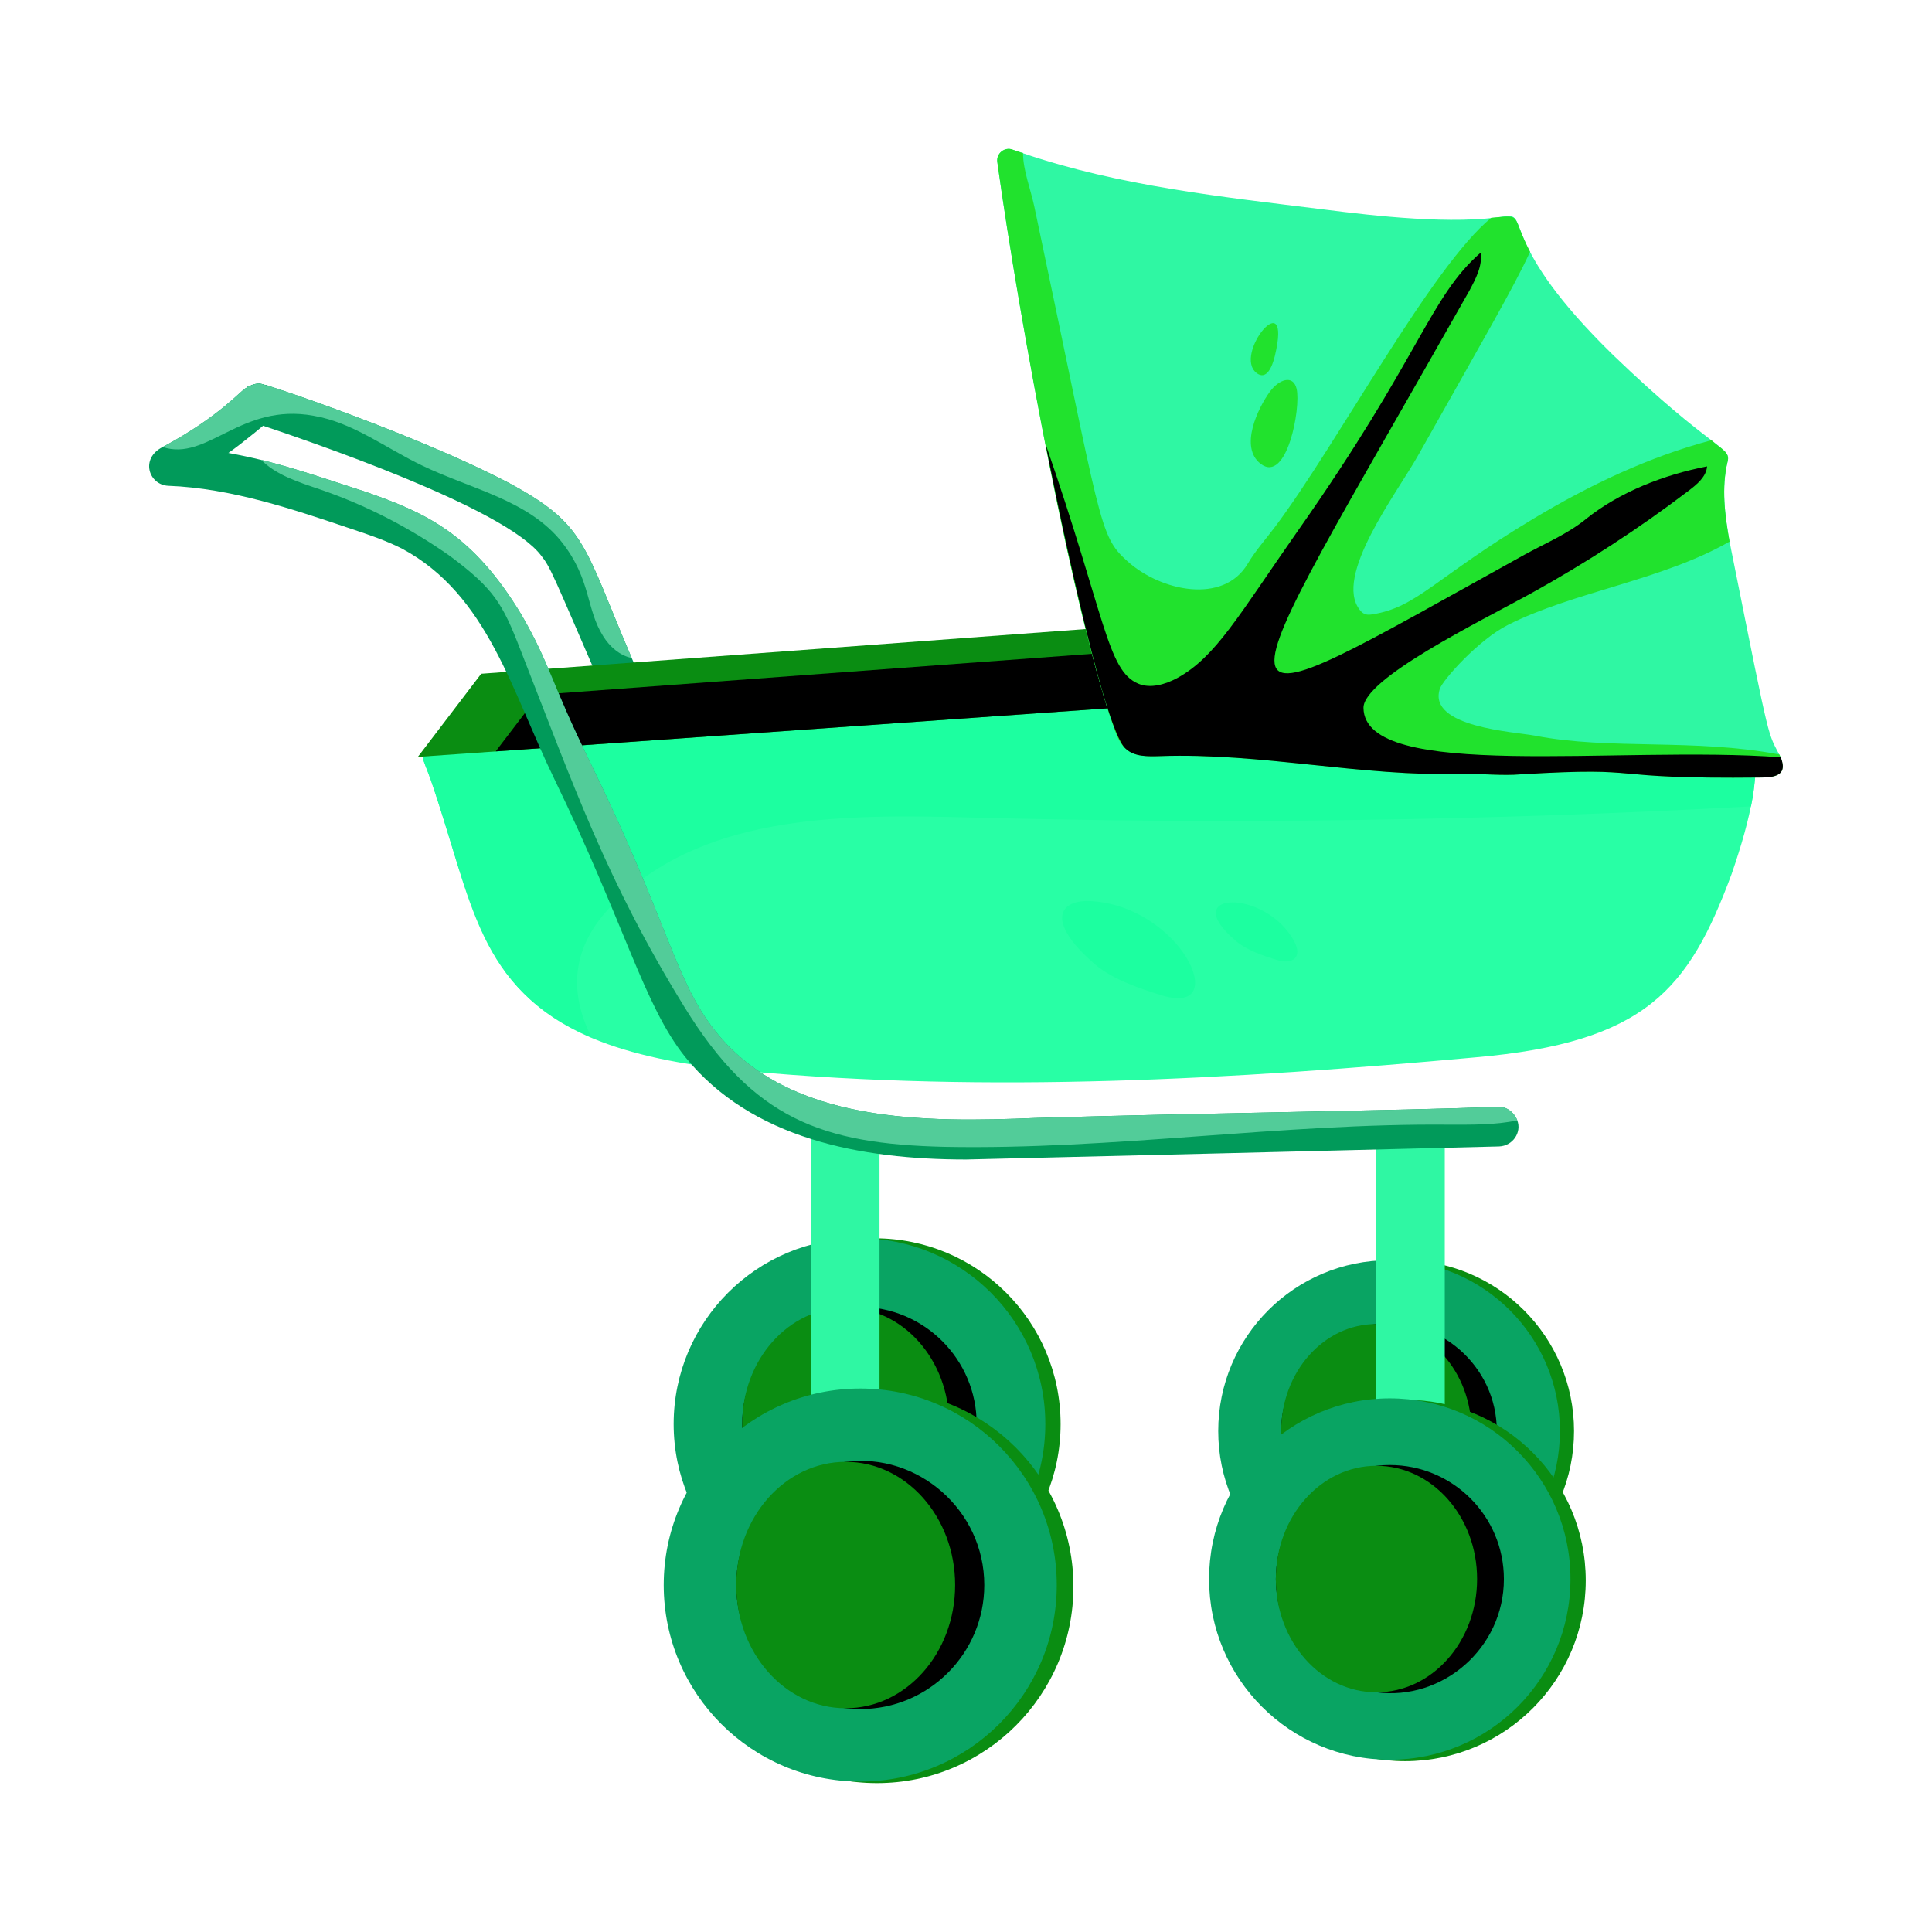 <svg width="76" height="76" viewBox="0 0 76 76" fill="none" xmlns="http://www.w3.org/2000/svg">
<path d="M34.411 63.332C38.449 63.332 41.721 60.059 41.721 56.022C41.721 51.985 38.449 48.712 34.411 48.712C30.374 48.712 27.102 51.985 27.102 56.022C27.102 60.059 30.374 63.332 34.411 63.332Z" fill="#0A8D12"/>
<path d="M33.81 63.33C37.847 63.33 41.12 60.057 41.12 56.02C41.12 51.983 37.847 48.71 33.81 48.71C29.773 48.71 26.5 51.983 26.5 56.02C26.5 60.057 29.773 63.33 33.81 63.33Z" fill="#09A463"/>
<path d="M33.808 60.634C36.355 60.634 38.42 58.569 38.42 56.022C38.42 53.474 36.355 51.409 33.808 51.409C31.26 51.409 29.195 53.474 29.195 56.022C29.195 58.569 31.26 60.634 33.808 60.634Z" fill="black"/>
<path d="M33.267 60.603C35.515 60.603 37.338 58.552 37.338 56.022C37.338 53.491 35.515 51.44 33.267 51.44C31.018 51.44 29.195 53.491 29.195 56.022C29.195 58.552 31.018 60.603 33.267 60.603Z" fill="#0A8D12"/>
<path d="M55.197 63.016C58.909 63.016 61.918 60.007 61.918 56.296C61.918 52.584 58.909 49.575 55.197 49.575C51.486 49.575 48.477 52.584 48.477 56.296C48.477 60.007 51.486 63.016 55.197 63.016Z" fill="#0A8D12"/>
<path d="M54.642 63.015C58.354 63.015 61.363 60.006 61.363 56.295C61.363 52.583 58.354 49.574 54.642 49.574C50.931 49.574 47.922 52.583 47.922 56.295C47.922 60.006 50.931 63.015 54.642 63.015Z" fill="#09A463"/>
<path d="M58.881 56.296C58.881 58.874 56.589 60.828 54.142 60.509C52.035 60.26 50.398 58.466 50.398 56.296C50.398 54.126 52.035 52.332 54.142 52.083C56.595 51.763 58.881 53.721 58.881 56.296Z" fill="black"/>
<path d="M54.142 60.51C56.209 60.51 57.885 58.623 57.885 56.296C57.885 53.969 56.209 52.083 54.142 52.083C52.074 52.083 50.398 53.969 50.398 56.296C50.398 58.623 52.074 60.51 54.142 60.51Z" fill="#0A8D12"/>
<path d="M23.635 26.958C21.748 22.593 21.656 22.315 21.284 21.851C19.842 19.957 12.173 17.354 9.917 16.603C9.902 16.603 9.887 16.588 9.871 16.572C9.355 16.4 9.198 15.682 9.684 15.264C9.731 15.218 9.777 15.186 9.824 15.186C10.014 15.078 10.232 15.066 10.416 15.14C10.55 15.14 16.439 17.118 20.023 19.001C23.075 20.64 22.945 21.432 24.85 25.884L25.053 26.351C25.467 27.295 24.042 27.924 23.635 26.958Z" fill="#019A5A"/>
<path d="M56.833 44.453H54.141V57.592H56.833V44.453Z" fill="#2FF7A3"/>
<path d="M34.598 44.453H31.906V57.592H34.598V44.453Z" fill="#2FF7A3"/>
<path d="M68.117 34.383C66.431 38.922 64.748 41.006 58.043 41.593C48.536 42.462 38.894 43.007 29.392 42.138C18.887 41.205 19.129 37.038 16.951 30.693C16.623 29.763 16.448 29.679 16.889 29.385C18.598 28.38 18.639 28.213 19.614 28.108C33.27 26.925 46.879 24.231 60.581 24.807L66.778 24.901C69.247 28.133 69.739 29.688 68.117 34.383Z" fill="#28FFA5"/>
<path d="M68.88 31.721C58.65 32.281 48.389 32.437 38.159 32.157C33.316 32.032 27.913 32.001 24.379 35.318C22.666 36.875 22.204 38.709 23.273 40.814C18.745 38.845 18.605 35.512 16.951 30.693C16.623 29.763 16.448 29.679 16.889 29.385C18.598 28.38 18.639 28.213 19.614 28.108C33.27 26.925 46.879 24.231 60.581 24.807L66.778 24.901C68.528 27.192 69.475 28.79 68.88 31.721Z" fill="#1CFFA0"/>
<path d="M45.835 27.703C42.829 27.915 56.724 26.936 16.438 29.774L18.929 26.504L43.982 24.651C44.065 24.788 45.954 27.899 45.835 27.703Z" fill="#0A8D12"/>
<path d="M45.83 27.704L19.5 29.556L21.197 27.33L44.554 25.601L45.83 27.704Z" fill="black"/>
<path d="M69.314 30.584C62.695 30.657 65.081 30.146 59.831 30.46C59.068 30.522 58.29 30.428 57.511 30.444C53.541 30.553 49.601 29.603 45.631 29.743C44.652 29.775 44.192 29.683 43.855 28.731C42.304 24.439 40.097 12.651 39.231 6.371C39.184 6.029 39.527 5.764 39.838 5.889C39.978 5.936 40.103 5.982 40.243 6.013V6.029C44.042 7.321 48.059 7.742 52.077 8.24C54.116 8.5 57.168 8.847 59.224 8.505C60.169 8.369 58.957 9.58 63.459 13.97C67.359 17.723 68.12 17.569 67.959 18.159C67.71 19.186 67.85 20.261 68.037 21.304C68.084 21.522 68.115 21.724 68.161 21.927C69.687 29.546 69.517 28.736 70.046 29.79C70.139 30.024 70.134 30.584 69.314 30.584Z" fill="#2FF7A3"/>
<path d="M58.968 45.098C58.532 45.114 38.156 45.612 38.01 45.612C33.85 45.612 29.565 44.799 26.954 41.579C25.325 39.542 24.591 36.391 21.816 30.664C20.136 27.221 19.198 23.398 15.821 21.586C15.214 21.275 14.529 21.041 13.875 20.823C11.524 20.029 9.095 19.204 6.619 19.11C5.856 19.077 5.498 18.036 6.401 17.584C8.713 16.351 9.552 15.264 9.686 15.264C9.733 15.218 9.78 15.186 9.826 15.186C10.016 15.078 10.235 15.066 10.418 15.14C10.778 15.14 11.242 15.905 10.698 16.448C10.578 16.569 9.58 17.402 8.985 17.818C10.867 18.166 12.048 18.587 14.373 19.344C16.776 20.18 18.602 21.009 20.523 24.202C21.674 26.205 21.636 26.779 23.217 29.994C26.327 36.359 26.548 38.593 28.169 40.598C31.084 44.215 36.417 44.153 40.75 43.977C47.062 43.787 54.875 43.692 58.922 43.541C59.233 43.51 59.56 43.744 59.684 44.071C59.868 44.529 59.521 45.078 58.968 45.098Z" fill="#019A5A"/>
<path d="M69.314 30.584C62.695 30.657 65.081 30.146 59.831 30.46C59.068 30.522 58.29 30.428 57.511 30.444C53.541 30.553 49.601 29.603 45.631 29.743C44.652 29.775 44.192 29.683 43.855 28.731C42.285 24.387 40.126 12.829 39.231 6.371C39.184 6.029 39.527 5.764 39.838 5.889C39.978 5.936 40.103 5.982 40.243 6.029C40.243 6.688 40.548 7.469 40.685 8.115C43.356 20.729 43.205 21.046 44.351 22.078C45.66 23.258 48.129 23.788 49.083 22.174C49.39 21.656 49.803 21.198 50.167 20.712C52.639 17.41 56.313 10.482 58.663 8.567C59.941 8.461 59.403 8.398 60.189 9.906C59.529 11.336 58.345 13.364 55.778 17.927C54.952 19.395 52.434 22.68 53.498 24.002C53.647 24.188 53.788 24.198 53.984 24.167C55.771 23.883 56.423 22.738 60.353 20.385C62.535 19.078 64.856 17.974 67.321 17.318C67.733 17.689 68.06 17.788 67.959 18.159C67.71 19.186 67.85 20.261 68.037 21.304C65.375 22.829 61.924 23.27 59.324 24.579C58.152 25.169 56.752 26.754 56.641 27.092C56.139 28.611 59.598 28.788 60.379 28.939C63.342 29.514 66.624 29.037 69.999 29.681C70.251 30.248 70.179 30.584 69.314 30.584Z" fill="#21E22D"/>
<path d="M69.316 30.585C62.698 30.657 65.083 30.146 59.834 30.46C59.071 30.522 58.292 30.429 57.514 30.445C53.543 30.553 49.603 29.604 45.633 29.744C45.15 29.759 44.621 29.775 44.278 29.448C43.362 28.664 41.376 18.745 41.133 17.474C43.482 24.244 43.547 26.377 44.776 26.894C45.259 27.097 45.835 26.925 46.303 26.676C47.83 25.845 48.728 24.202 51.052 20.884C55.903 13.991 56.226 11.7 58.245 9.938C58.323 10.467 58.043 10.981 57.794 11.448C47.64 29.399 46.813 29.103 59.974 21.818C60.767 21.382 61.686 20.993 62.387 20.417C63.726 19.342 65.47 18.673 67.152 18.346C67.121 18.751 66.763 19.047 66.436 19.296C64.474 20.791 62.387 22.145 60.223 23.344C58.207 24.452 53.636 26.692 53.636 27.844C53.666 30.77 63.671 29.315 70.048 29.79C70.242 30.276 70.136 30.585 69.316 30.585Z" fill="black"/>
<path d="M45.702 39.154C48.505 40.023 46.461 35.612 42.858 35.444C42.441 35.425 41.925 35.533 41.806 35.934C41.61 36.596 42.626 37.557 43.092 37.949C43.79 38.538 44.843 38.887 45.702 39.154Z" fill="#1CFFA0"/>
<path d="M50.219 37.76C50.879 37.964 51.23 37.638 50.919 37.046C49.812 34.94 46.255 35.027 48.628 37.025C49.054 37.384 49.696 37.597 50.219 37.76Z" fill="#1CFFA0"/>
<path d="M24.85 25.884C24.383 25.791 23.978 25.433 23.729 25.028C23.045 23.953 23.261 22.806 22.109 21.337C20.802 19.671 18.512 19.235 16.613 18.317C15.18 17.632 13.888 16.619 12.331 16.355C9.466 15.834 8.153 18.169 6.398 17.585C8.711 16.352 9.55 15.265 9.684 15.265C9.73 15.218 9.777 15.187 9.824 15.187C10.014 15.079 10.232 15.067 10.415 15.14C10.55 15.14 16.438 17.118 20.023 19.002C23.075 20.64 22.944 21.433 24.85 25.884Z" fill="#52CC99"/>
<path d="M59.688 44.071C58.816 44.258 57.897 44.242 57.01 44.242C50.392 44.18 43.789 45.239 37.172 45.114C32.318 45.003 29.634 44.013 26.926 39.617C23.853 34.633 22.584 30.948 20.464 25.541C19.77 23.743 19.426 23.156 17.693 21.867C16.12 20.761 14.407 19.874 12.586 19.251C11.76 18.971 10.857 18.69 10.266 18.083C11.667 18.441 13.037 18.908 14.376 19.344C16.78 20.18 18.606 21.01 20.527 24.202C21.677 26.206 21.639 26.779 23.22 29.995C26.33 36.359 26.552 38.594 28.172 40.599C31.088 44.215 36.42 44.153 40.753 43.977C47.065 43.788 54.878 43.692 58.925 43.541C59.236 43.51 59.563 43.744 59.688 44.071Z" fill="#52CC99"/>
<path d="M49.957 15.404C50.307 14.927 50.869 14.722 51.005 15.294C51.181 16.034 50.627 19.049 49.587 18.242C48.745 17.589 49.482 16.054 49.957 15.404Z" fill="#21E22D"/>
<path d="M50.152 13.994C50.042 14.457 49.809 14.967 49.431 14.674C48.482 13.937 50.845 11.082 50.152 13.994Z" fill="#21E22D"/>
<path d="M55.272 69.279C59.197 69.279 62.379 66.097 62.379 62.172C62.379 58.246 59.197 55.064 55.272 55.064C51.346 55.064 48.164 58.246 48.164 62.172C48.164 66.097 51.346 69.279 55.272 69.279Z" fill="#0A8D12"/>
<path d="M54.67 69.223C58.596 69.223 61.778 66.041 61.778 62.115C61.778 58.19 58.596 55.008 54.67 55.008C50.745 55.008 47.562 58.19 47.562 62.115C47.562 66.041 50.745 69.223 54.67 69.223Z" fill="#09A463"/>
<path d="M59.159 62.116C59.159 64.843 56.736 66.909 54.147 66.571C51.919 66.308 50.188 64.411 50.188 62.116C50.188 59.654 52.187 57.63 54.673 57.63C57.15 57.63 59.159 59.639 59.159 62.116Z" fill="black"/>
<path d="M54.146 66.571C56.333 66.571 58.105 64.576 58.105 62.115C58.105 59.655 56.333 57.66 54.146 57.66C51.96 57.66 50.188 59.655 50.188 62.115C50.188 64.576 51.96 66.571 54.146 66.571Z" fill="#0A8D12"/>
<path d="M34.496 70.143C38.765 70.143 42.226 66.682 42.226 62.413C42.226 58.144 38.765 54.683 34.496 54.683C30.227 54.683 26.766 58.144 26.766 62.413C26.766 66.682 30.227 70.143 34.496 70.143Z" fill="#0A8D12"/>
<path d="M33.84 70.082C38.109 70.082 41.57 66.621 41.57 62.351C41.57 58.082 38.109 54.621 33.84 54.621C29.57 54.621 26.109 58.082 26.109 62.351C26.109 66.621 29.57 70.082 33.84 70.082Z" fill="#09A463"/>
<path d="M38.719 62.352C38.719 65.045 36.533 67.231 33.84 67.231C31.132 67.231 28.961 65.026 28.961 62.352C28.961 59.855 30.844 57.792 33.267 57.505C36.089 57.137 38.719 59.39 38.719 62.352Z" fill="black"/>
<path d="M33.267 67.198C35.645 67.198 37.572 65.028 37.572 62.351C37.572 59.674 35.645 57.504 33.267 57.504C30.889 57.504 28.961 59.674 28.961 62.351C28.961 65.028 30.889 67.198 33.267 67.198Z" fill="#0A8D12"/>
</svg>
